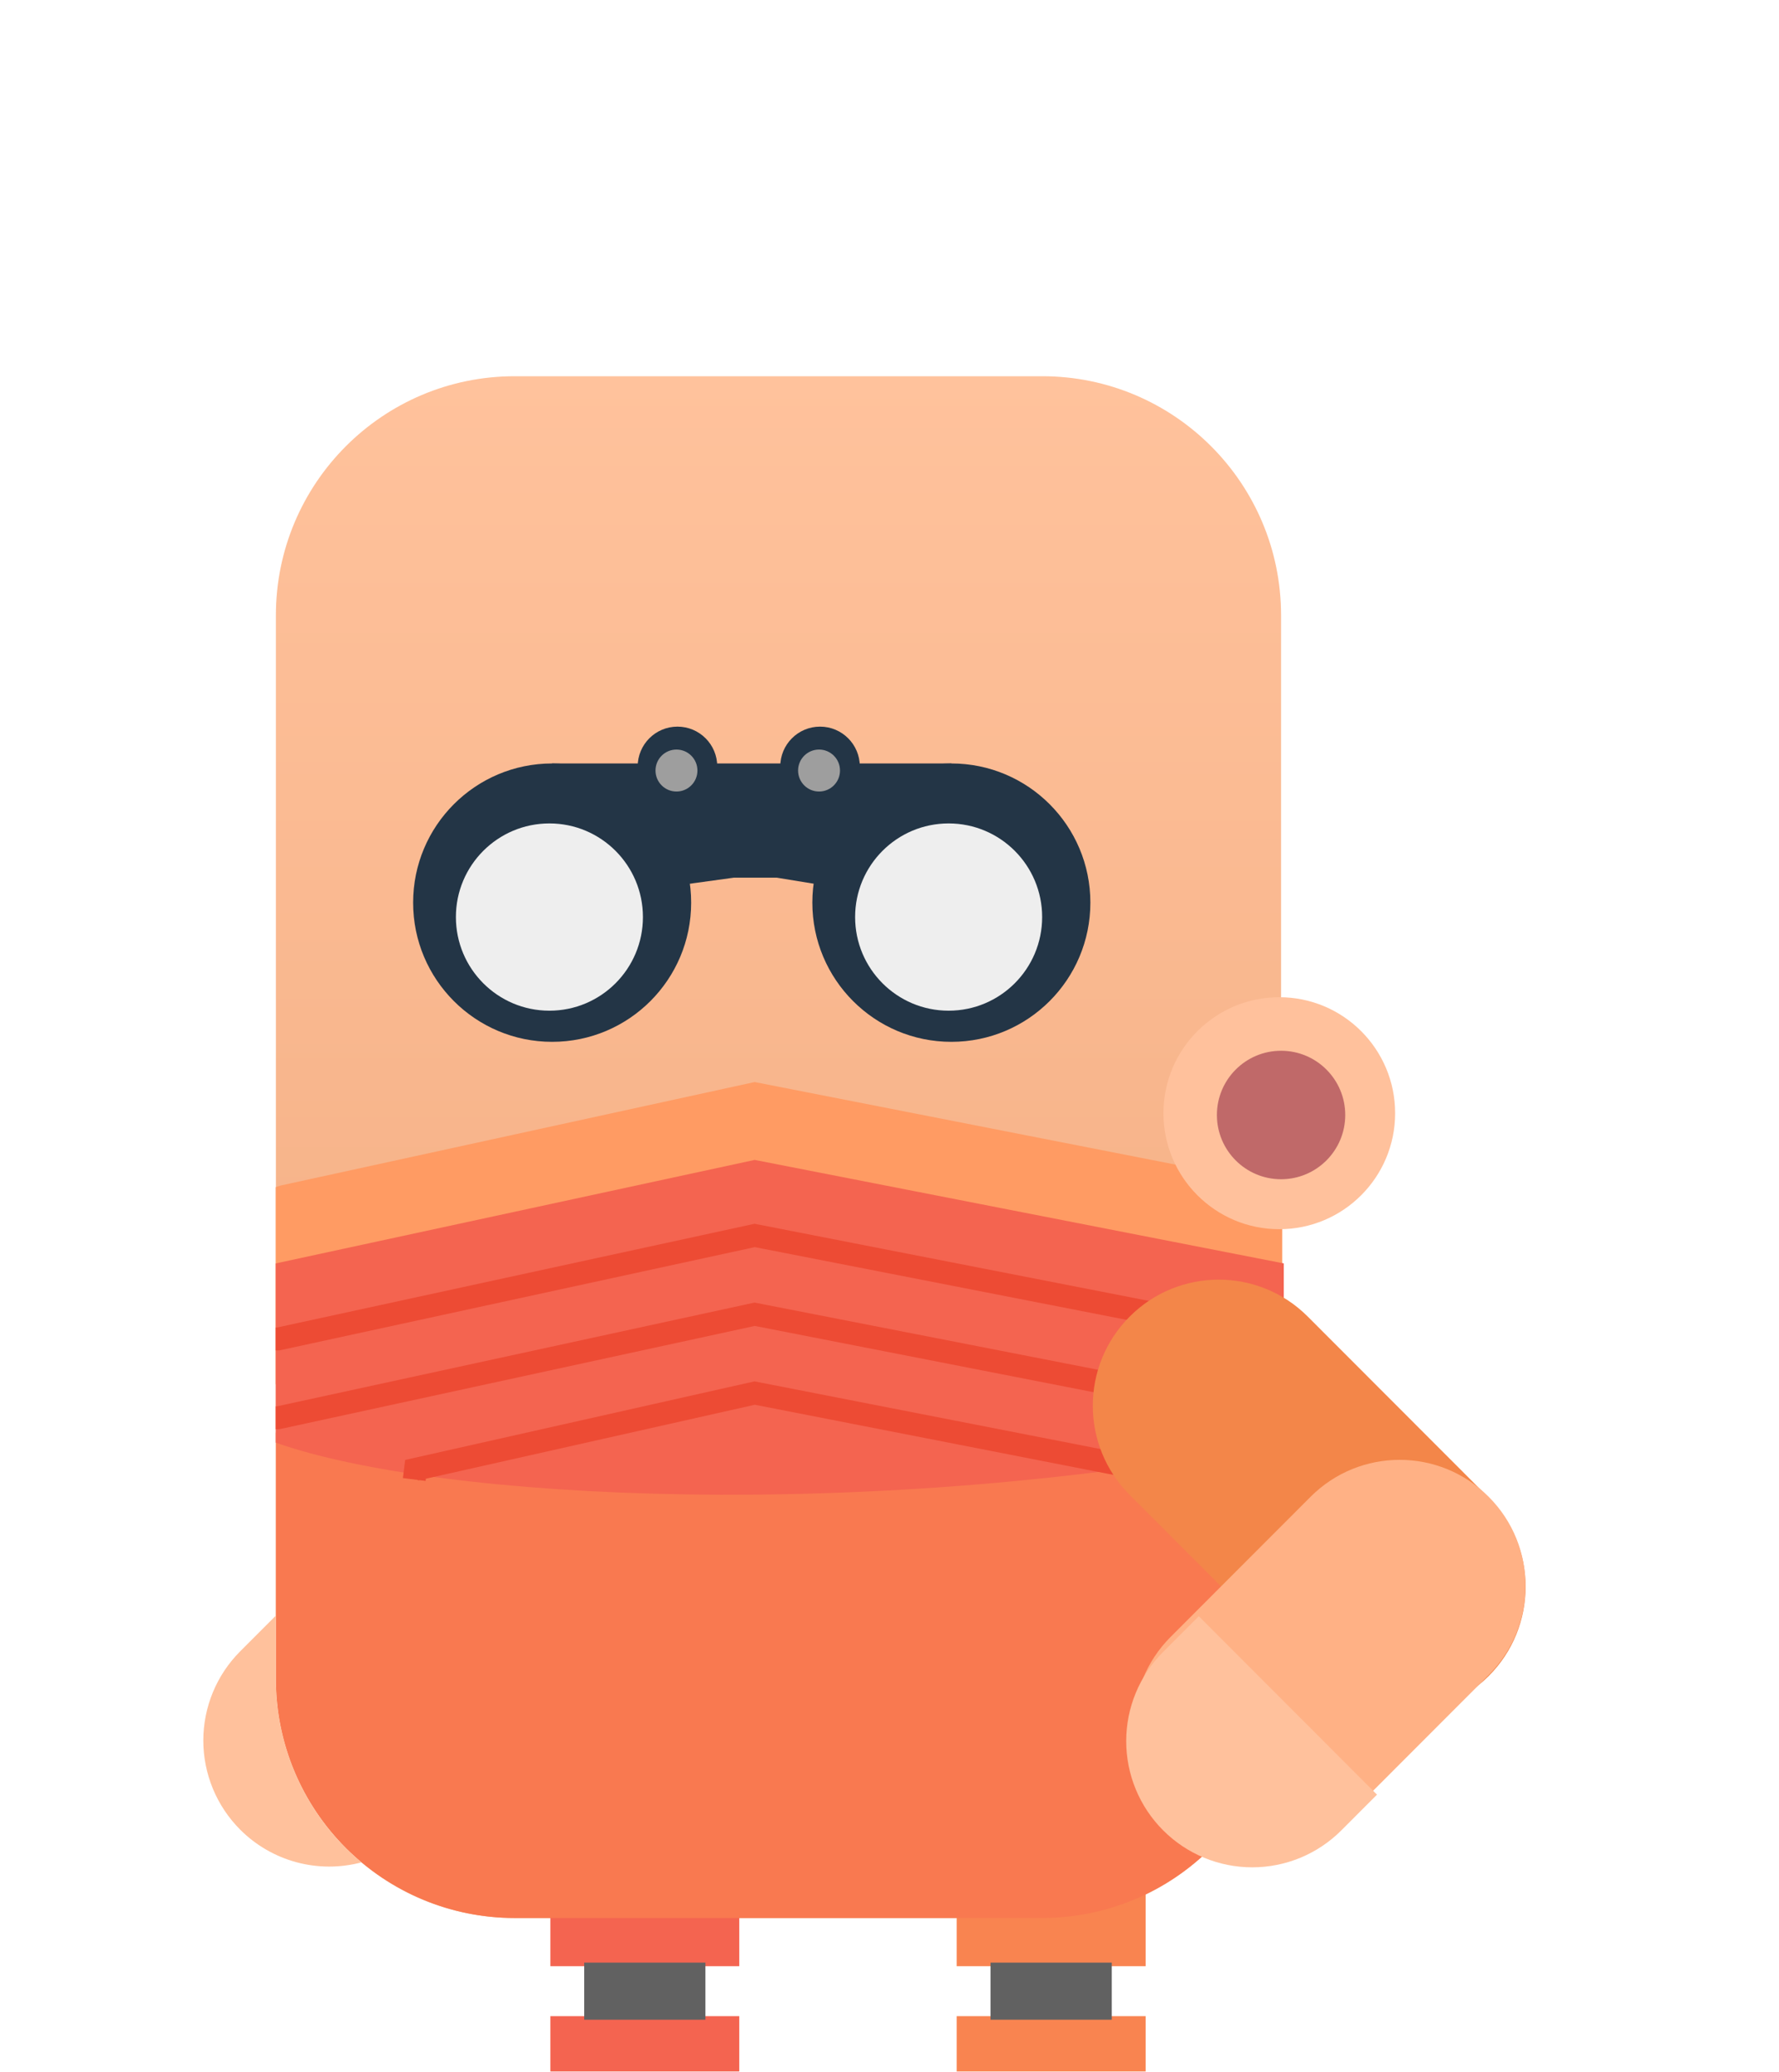 <svg width="700" height="815" viewBox="0 0 700 815" fill="none" xmlns="http://www.w3.org/2000/svg">
<path d="M410.105 148H202.529C150.63 148 108.558 190.114 108.558 242.064V660.438C108.558 712.388 150.63 754.502 202.529 754.502H410.105C462.004 754.502 504.076 712.388 504.076 660.438V242.064C504.076 190.114 462.004 148 410.105 148Z" fill="url(#paint0_linear)"/>
<path d="M450.78 709.576H376.445V773.455H450.78V709.576Z" fill="#F98450"/>
<path d="M450.78 793.11H376.445V814.871H450.78V793.11Z" fill="#F98450"/>
<path d="M437.455 772.051H389.769V794.514H437.455V772.051Z" fill="#616161"/>
<path d="M290.889 709.576H216.554V773.455H290.889V709.576Z" fill="#F46450"/>
<path d="M290.889 793.11H216.554V814.871H290.889V793.11Z" fill="#F46450"/>
<path d="M277.565 772.051H229.878V794.514H277.565V772.051Z" fill="#616161"/>
<path d="M108.558 563.566V660.438C108.558 685.385 118.459 709.311 136.081 726.951C153.704 744.591 177.606 754.502 202.529 754.502H410.105C435.028 754.502 458.93 744.591 476.553 726.951C494.175 709.311 504.076 685.385 504.076 660.438V563.566H108.558Z" fill="#F97950"/>
<g filter="url(#filter0_d)">
<path d="M110.403 468.37L296.941 427.655L504.518 468.37V576.473H163.699L108.5 546.5V469" fill="#FF9B63"/>
</g>
<g filter="url(#filter1_d)">
<path d="M108.5 499L296.941 458.286L505.143 499V569.5C343.257 600.954 173.262 592.38 108.5 569.5V499Z" fill="#F46450"/>
</g>
<path d="M505.143 526.714L296.941 486L109.5 526.714H108.5" stroke="#ED4B34" stroke-width="9"/>
<path d="M505.143 557.714L296.941 517L109.5 557.714H108.5" stroke="#ED4B34" stroke-width="9"/>
<path d="M505.143 588.714L296.941 548L163.5 578L163 582" stroke="#ED4B34" stroke-width="9"/>
<path d="M503.375 483.542C528.549 483.542 548.957 463.113 548.957 437.914C548.957 412.714 528.549 392.286 503.375 392.286C478.2 392.286 457.792 412.714 457.792 437.914C457.792 463.113 478.2 483.542 503.375 483.542Z" fill="#FFC19C"/>
<path d="M504.076 463.887C518.019 463.887 529.322 452.572 529.322 438.616C529.322 424.659 518.019 413.345 504.076 413.345C490.133 413.345 478.83 424.659 478.83 438.616C478.83 452.572 490.133 463.887 504.076 463.887Z" fill="#C06969"/>
<path d="M444.513 517.907L444.503 517.917C425.157 537.282 425.157 568.679 444.503 588.044L515.71 659.322C535.056 678.687 566.422 678.687 585.767 659.322L585.777 659.312C605.123 639.947 605.123 608.55 585.777 589.186L514.57 517.907C495.224 498.542 463.858 498.542 444.513 517.907Z" fill="#F38649"/>
<path d="M460.616 714.055L460.626 714.065C479.972 733.43 511.338 733.43 530.683 714.065L585.765 658.928C605.111 639.563 605.111 608.166 585.765 588.801L585.755 588.791C566.409 569.426 535.044 569.426 515.698 588.791L460.616 643.928C441.271 663.293 441.271 694.69 460.616 714.055Z" fill="#FFB185"/>
<g filter="url(#filter2_i)">
<path d="M474.637 629.902L460.611 643.942C456.004 648.55 452.349 654.021 449.855 660.043C447.362 666.066 446.078 672.521 446.078 679.04C446.078 685.559 447.362 692.015 449.855 698.037C452.349 704.06 456.004 709.531 460.611 714.139C465.214 718.75 470.68 722.409 476.697 724.905C482.713 727.401 489.162 728.686 495.675 728.686C502.187 728.686 508.636 727.401 514.653 724.905C520.669 722.409 526.135 718.75 530.738 714.139L544.764 700.099L474.637 629.902Z" fill="#FFC19C"/>
</g>
<path d="M108.558 660.438V635.532L94.533 649.572C89.926 654.179 86.271 659.651 83.777 665.673C81.284 671.696 80 678.151 80 684.67C80 691.189 81.284 697.645 83.777 703.667C86.271 709.689 89.926 715.161 94.533 719.769C100.662 725.901 108.293 730.316 116.661 732.57C125.03 734.824 133.843 734.84 142.219 732.615C131.662 723.793 123.173 712.754 117.356 700.28C111.539 687.806 108.535 674.204 108.558 660.438Z" fill="#FFC19C"/>
<path d="M271.955 355.081C271.955 324.842 247.465 300.328 217.255 300.328C187.046 300.328 162.556 324.842 162.556 355.081C162.556 385.321 187.046 409.835 217.255 409.835C247.465 409.835 271.955 385.321 271.955 355.081Z" fill="#233546"/>
<path d="M429.04 355.081C429.04 324.842 404.55 300.328 374.34 300.328C344.131 300.328 319.641 324.842 319.641 355.081C319.641 385.321 344.131 409.835 374.34 409.835C404.55 409.835 429.04 385.321 429.04 355.081Z" fill="#233546"/>
<path d="M217.255 300.328H374.34V356.485L305.616 345.254H288.785L217.255 355.081V300.328Z" fill="#233546"/>
<g filter="url(#filter3_i)">
<path d="M373.274 317.919H373.26C352.943 317.919 336.472 334.406 336.472 354.744V354.758C336.472 375.096 352.943 391.584 373.26 391.584H373.274C393.592 391.584 410.063 375.096 410.063 354.758V354.744C410.063 334.406 393.592 317.919 373.274 317.919Z" fill="#EEEEEE"/>
</g>
<g filter="url(#filter4_i)">
<path d="M216.19 317.919H216.176C195.858 317.919 179.387 334.406 179.387 354.744V354.758C179.387 375.096 195.858 391.584 216.176 391.584H216.19C236.507 391.584 252.978 375.096 252.978 354.758V354.744C252.978 334.406 236.507 317.919 216.19 317.919Z" fill="#EEEEEE"/>
</g>
<path d="M282.221 301.507C282.221 292.854 275.213 285.839 266.569 285.839C257.924 285.839 250.917 292.854 250.917 301.507C250.917 310.16 257.924 317.175 266.569 317.175C275.213 317.175 282.221 310.16 282.221 301.507Z" fill="#233546"/>
<g filter="url(#filter5_i)">
<path d="M274.423 301.114C274.423 296.554 270.731 292.858 266.176 292.858C261.621 292.858 257.929 296.554 257.929 301.114C257.929 305.673 261.621 309.369 266.176 309.369C270.731 309.369 274.423 305.673 274.423 301.114Z" fill="#9E9E9E"/>
</g>
<path d="M338.323 301.507C338.323 292.854 331.315 285.839 322.671 285.839C314.026 285.839 307.018 292.854 307.018 301.507C307.018 310.16 314.026 317.175 322.671 317.175C331.315 317.175 338.323 310.16 338.323 301.507Z" fill="#233546"/>
<g filter="url(#filter6_i)">
<path d="M330.525 301.114C330.525 296.554 326.833 292.858 322.278 292.858C317.723 292.858 314.031 296.554 314.031 301.114C314.031 305.673 317.723 309.369 322.278 309.369C326.833 309.369 330.525 305.673 330.525 301.114Z" fill="#9E9E9E"/>
</g>
<defs>
<filter id="filter0_d" x="102.5" y="419.655" width="408.018" height="160.818" filterUnits="userSpaceOnUse" color-interpolation-filters="sRGB">
<feFlood flood-opacity="0" result="BackgroundImageFix"/>
<feColorMatrix in="SourceAlpha" type="matrix" values="0 0 0 0 0 0 0 0 0 0 0 0 0 0 0 0 0 0 127 0"/>
<feOffset dy="-2"/>
<feGaussianBlur stdDeviation="3"/>
<feColorMatrix type="matrix" values="0 0 0 0 1 0 0 0 0 0.608 0 0 0 0 0.388 0 0 0 0.25 0"/>
<feBlend mode="normal" in2="BackgroundImageFix" result="effect1_dropShadow"/>
<feBlend mode="normal" in="SourceGraphic" in2="effect1_dropShadow" result="shape"/>
</filter>
<filter id="filter1_d" x="102.5" y="450.286" width="408.643" height="143.715" filterUnits="userSpaceOnUse" color-interpolation-filters="sRGB">
<feFlood flood-opacity="0" result="BackgroundImageFix"/>
<feColorMatrix in="SourceAlpha" type="matrix" values="0 0 0 0 0 0 0 0 0 0 0 0 0 0 0 0 0 0 127 0"/>
<feOffset dy="-2"/>
<feGaussianBlur stdDeviation="3"/>
<feColorMatrix type="matrix" values="0 0 0 0 0.957 0 0 0 0 0.392 0 0 0 0 0.314 0 0 0 0.25 0"/>
<feBlend mode="normal" in2="BackgroundImageFix" result="effect1_dropShadow"/>
<feBlend mode="normal" in="SourceGraphic" in2="effect1_dropShadow" result="shape"/>
</filter>
<filter id="filter2_i" x="443.138" y="629.902" width="101.625" height="104.664" filterUnits="userSpaceOnUse" color-interpolation-filters="sRGB">
<feFlood flood-opacity="0" result="BackgroundImageFix"/>
<feBlend mode="normal" in="SourceGraphic" in2="BackgroundImageFix" result="shape"/>
<feColorMatrix in="SourceAlpha" type="matrix" values="0 0 0 0 0 0 0 0 0 0 0 0 0 0 0 0 0 0 127 0" result="hardAlpha"/>
<feOffset dx="-2.94" dy="5.88"/>
<feGaussianBlur stdDeviation="7.355"/>
<feComposite in2="hardAlpha" operator="arithmetic" k2="-1" k3="1"/>
<feColorMatrix type="matrix" values="0 0 0 0 0 0 0 0 0 0 0 0 0 0 0 0 0 0 0.05 0"/>
<feBlend mode="normal" in2="shape" result="effect1_innerShadow"/>
</filter>
<filter id="filter3_i" x="336.472" y="317.919" width="73.591" height="79.665" filterUnits="userSpaceOnUse" color-interpolation-filters="sRGB">
<feFlood flood-opacity="0" result="BackgroundImageFix"/>
<feBlend mode="normal" in="SourceGraphic" in2="BackgroundImageFix" result="shape"/>
<feColorMatrix in="SourceAlpha" type="matrix" values="0 0 0 0 0 0 0 0 0 0 0 0 0 0 0 0 0 0 127 0" result="hardAlpha"/>
<feOffset dy="6"/>
<feGaussianBlur stdDeviation="8"/>
<feComposite in2="hardAlpha" operator="arithmetic" k2="-1" k3="1"/>
<feColorMatrix type="matrix" values="0 0 0 0 0.371 0 0 0 0 0.371 0 0 0 0 0.371 0 0 0 0.35 0"/>
<feBlend mode="normal" in2="shape" result="effect1_innerShadow"/>
</filter>
<filter id="filter4_i" x="179.387" y="317.919" width="73.592" height="79.665" filterUnits="userSpaceOnUse" color-interpolation-filters="sRGB">
<feFlood flood-opacity="0" result="BackgroundImageFix"/>
<feBlend mode="normal" in="SourceGraphic" in2="BackgroundImageFix" result="shape"/>
<feColorMatrix in="SourceAlpha" type="matrix" values="0 0 0 0 0 0 0 0 0 0 0 0 0 0 0 0 0 0 127 0" result="hardAlpha"/>
<feOffset dy="6"/>
<feGaussianBlur stdDeviation="8"/>
<feComposite in2="hardAlpha" operator="arithmetic" k2="-1" k3="1"/>
<feColorMatrix type="matrix" values="0 0 0 0 0.371 0 0 0 0 0.371 0 0 0 0 0.371 0 0 0 0.35 0"/>
<feBlend mode="normal" in2="shape" result="effect1_innerShadow"/>
</filter>
<filter id="filter5_i" x="257.929" y="292.858" width="16.494" height="18.51" filterUnits="userSpaceOnUse" color-interpolation-filters="sRGB">
<feFlood flood-opacity="0" result="BackgroundImageFix"/>
<feBlend mode="normal" in="SourceGraphic" in2="BackgroundImageFix" result="shape"/>
<feColorMatrix in="SourceAlpha" type="matrix" values="0 0 0 0 0 0 0 0 0 0 0 0 0 0 0 0 0 0 127 0" result="hardAlpha"/>
<feOffset dy="2"/>
<feGaussianBlur stdDeviation="1"/>
<feComposite in2="hardAlpha" operator="arithmetic" k2="-1" k3="1"/>
<feColorMatrix type="matrix" values="0 0 0 0 0.508 0 0 0 0 0.508 0 0 0 0 0.508 0 0 0 1 0"/>
<feBlend mode="normal" in2="shape" result="effect1_innerShadow"/>
</filter>
<filter id="filter6_i" x="314.031" y="292.858" width="16.494" height="18.51" filterUnits="userSpaceOnUse" color-interpolation-filters="sRGB">
<feFlood flood-opacity="0" result="BackgroundImageFix"/>
<feBlend mode="normal" in="SourceGraphic" in2="BackgroundImageFix" result="shape"/>
<feColorMatrix in="SourceAlpha" type="matrix" values="0 0 0 0 0 0 0 0 0 0 0 0 0 0 0 0 0 0 127 0" result="hardAlpha"/>
<feOffset dy="2"/>
<feGaussianBlur stdDeviation="1"/>
<feComposite in2="hardAlpha" operator="arithmetic" k2="-1" k3="1"/>
<feColorMatrix type="matrix" values="0 0 0 0 0.508 0 0 0 0 0.508 0 0 0 0 0.508 0 0 0 1 0"/>
<feBlend mode="normal" in2="shape" result="effect1_innerShadow"/>
</filter>
<linearGradient id="paint0_linear" x1="306.317" y1="148" x2="306.317" y2="754.502" gradientUnits="userSpaceOnUse">
<stop stop-color="#FFC29C"/>
<stop offset="1" stop-color="#F0A87B"/>
</linearGradient>
</defs>
</svg>
